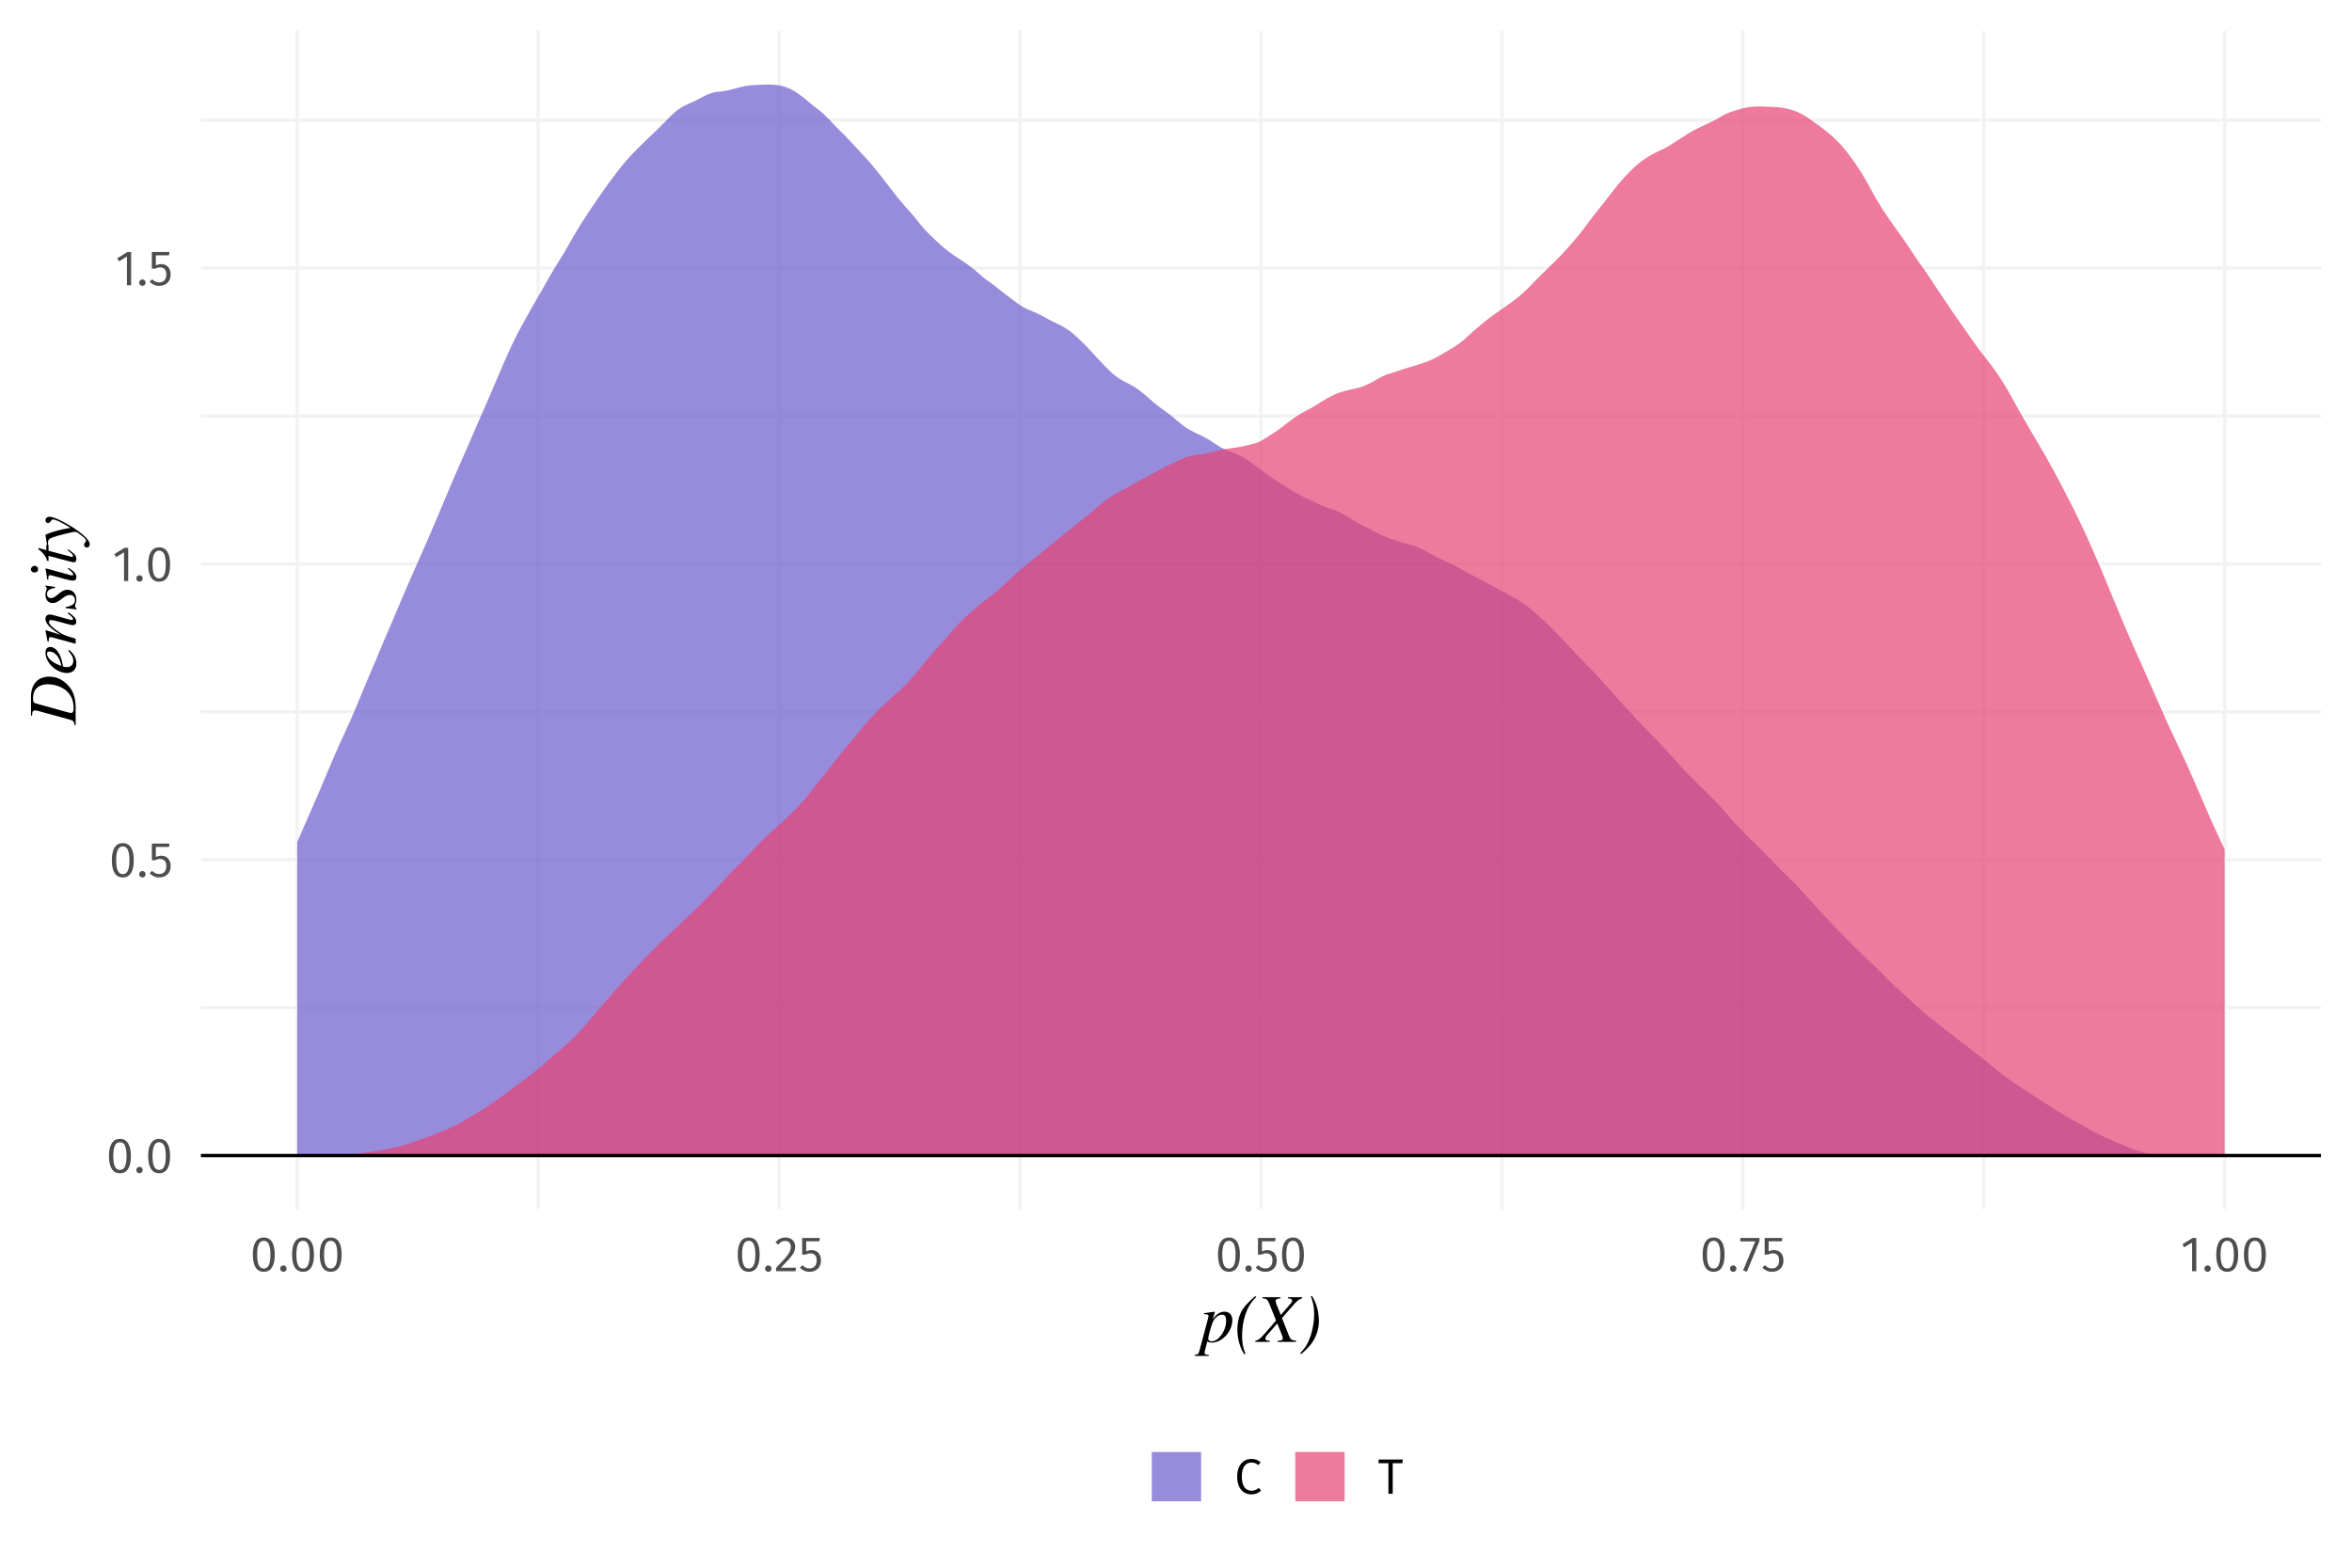 <?xml version="1.0" encoding="UTF-8"?>
<svg xmlns="http://www.w3.org/2000/svg" xmlns:xlink="http://www.w3.org/1999/xlink" width="756pt" height="504pt" viewBox="0 0 756 504" version="1.1">
<defs>
<g>
<symbol overflow="visible" id="glyph0-0">
<path style="stroke:none;" d="M 8.688 -16.797 L 1.969 -16.797 L 1.969 5.594 L 8.688 5.594 Z M 7.828 -15.969 L 7.828 4.766 L 2.844 4.766 L 2.844 -15.969 Z M 5.188 -7.219 C 4.562 -7.219 3.703 -7.031 3.703 -6.594 C 3.703 -6.391 3.844 -6.219 4.078 -6.219 C 4.141 -6.219 4.203 -6.234 4.281 -6.266 C 4.562 -6.406 4.781 -6.453 5.125 -6.453 C 5.922 -6.453 6.094 -5.969 6.094 -5.344 C 6.094 -4.5 5.797 -4.172 4.641 -4.109 L 4.641 -2.766 C 4.641 -2.531 4.828 -2.391 5.047 -2.391 C 5.234 -2.391 5.438 -2.531 5.438 -2.766 L 5.438 -3.484 C 6.516 -3.641 6.953 -4.25 6.953 -5.375 C 6.953 -6.344 6.562 -7.219 5.188 -7.219 Z M 5.047 -1.922 C 4.719 -1.922 4.484 -1.688 4.484 -1.359 C 4.484 -1.031 4.719 -0.766 5.047 -0.766 C 5.359 -0.766 5.594 -1.031 5.594 -1.359 C 5.594 -1.688 5.359 -1.922 5.047 -1.922 Z M 5.047 -1.922 "/>
</symbol>
<symbol overflow="visible" id="glyph0-1">
<path style="stroke:none;" d="M 4.453 -10.844 C 2.094 -10.844 0.922 -8.906 0.922 -5.344 C 0.922 -1.781 2.094 0.188 4.453 0.188 C 6.797 0.188 7.969 -1.781 7.969 -5.328 C 7.969 -8.891 6.797 -10.844 4.453 -10.844 Z M 4.453 -9.781 C 5.828 -9.781 6.578 -8.516 6.578 -5.328 C 6.578 -2.156 5.828 -0.875 4.453 -0.875 C 3.062 -0.875 2.312 -2.156 2.312 -5.344 C 2.312 -8.516 3.062 -9.781 4.453 -9.781 Z M 4.453 -9.781 "/>
</symbol>
<symbol overflow="visible" id="glyph0-2">
<path style="stroke:none;" d="M 1.844 -1.875 C 1.266 -1.875 0.812 -1.406 0.812 -0.844 C 0.812 -0.266 1.266 0.188 1.844 0.188 C 2.453 0.188 2.875 -0.266 2.875 -0.844 C 2.875 -1.406 2.453 -1.875 1.844 -1.875 Z M 1.844 -1.875 "/>
</symbol>
<symbol overflow="visible" id="glyph0-3">
<path style="stroke:none;" d="M 6.859 -10.688 L 1.172 -10.688 L 1.172 -5.344 L 2.219 -5.344 C 2.75 -5.609 3.188 -5.75 3.797 -5.75 C 4.938 -5.75 5.828 -5.141 5.828 -3.453 C 5.828 -1.844 4.938 -0.906 3.562 -0.906 C 2.609 -0.906 1.922 -1.25 1.25 -1.938 L 0.453 -1.156 C 1.266 -0.312 2.219 0.188 3.562 0.188 C 5.781 0.188 7.219 -1.297 7.219 -3.422 C 7.219 -5.531 6 -6.797 4.188 -6.797 C 3.578 -6.797 3.016 -6.656 2.453 -6.375 L 2.453 -9.625 L 6.672 -9.625 Z M 6.859 -10.688 "/>
</symbol>
<symbol overflow="visible" id="glyph0-4">
<path style="stroke:none;" d="M 5.062 -10.688 L 3.875 -10.688 L 0.594 -8.656 L 1.188 -7.703 L 3.719 -9.25 L 3.719 0 L 5.062 0 Z M 5.062 -10.688 "/>
</symbol>
<symbol overflow="visible" id="glyph0-5">
<path style="stroke:none;" d="M 3.625 -10.844 C 2.297 -10.844 1.297 -10.312 0.438 -9.266 L 1.312 -8.562 C 2.016 -9.359 2.641 -9.75 3.562 -9.75 C 4.641 -9.75 5.375 -9.062 5.375 -7.891 C 5.375 -6.109 4.453 -5.078 0.641 -1.078 L 0.641 0 L 6.875 0 L 7.047 -1.141 L 2.172 -1.141 C 5.516 -4.531 6.781 -5.922 6.781 -7.953 C 6.781 -9.594 5.562 -10.844 3.625 -10.844 Z M 3.625 -10.844 "/>
</symbol>
<symbol overflow="visible" id="glyph0-6">
<path style="stroke:none;" d="M 6.578 -10.688 L 0.422 -10.688 L 0.422 -9.578 L 5.219 -9.578 L 1.297 -0.25 L 2.531 0.141 L 6.578 -9.688 Z M 6.578 -10.688 "/>
</symbol>
<symbol overflow="visible" id="glyph0-7">
<path style="stroke:none;" d="M 5.469 -11.203 C 2.969 -11.203 0.922 -9.25 0.922 -5.5 C 0.922 -1.812 2.844 0.188 5.484 0.188 C 6.938 0.188 7.969 -0.406 8.594 -1.031 L 7.906 -1.906 C 7.266 -1.422 6.594 -0.984 5.531 -0.984 C 3.781 -0.984 2.406 -2.281 2.406 -5.5 C 2.406 -8.875 3.828 -10.047 5.547 -10.047 C 6.359 -10.047 7.016 -9.797 7.719 -9.234 L 8.469 -10.125 C 7.594 -10.812 6.828 -11.203 5.469 -11.203 Z M 5.469 -11.203 "/>
</symbol>
<symbol overflow="visible" id="glyph0-8">
<path style="stroke:none;" d="M 8.031 -11.016 L 0.234 -11.016 L 0.234 -9.828 L 3.406 -9.828 L 3.406 0 L 4.781 0 L 4.781 -9.828 L 7.875 -9.828 Z M 8.031 -11.016 "/>
</symbol>
<symbol overflow="visible" id="glyph1-0">
<path style="stroke:none;" d=""/>
</symbol>
<symbol overflow="visible" id="glyph1-1">
<path style="stroke:none;" d="M 4.734 -9.422 C 4.75 -9.5 4.781 -9.609 4.781 -9.609 C 4.781 -9.656 4.734 -9.703 4.656 -9.703 L 1.234 -9.219 L 1.281 -8.891 L 1.766 -8.891 C 2.109 -8.891 2.734 -8.828 2.734 -8.297 C 2.734 -8.188 2.625 -7.609 2.375 -6.734 L -0.156 2.766 C -0.422 3.812 -0.703 4.141 -1.656 4.156 L -1.656 4.516 L 2.812 4.516 L 2.812 4.156 C 1.781 4.156 1.453 4 1.453 3.516 C 1.453 3.219 1.953 1.406 2.328 -0.125 C 2.875 0.156 3.344 0.234 3.844 0.234 C 7.062 0.234 10.391 -3.328 10.391 -6.953 C 10.391 -8.672 9.484 -9.703 7.859 -9.703 C 6.531 -9.703 5.281 -9 4.094 -7.219 Z M 8.406 -6.891 C 8.406 -5.344 7.938 -3.734 6.891 -2.266 C 5.922 -0.906 4.859 -0.172 3.703 -0.172 C 3.078 -0.172 2.641 -0.531 2.641 -1.016 C 2.641 -1.766 3.438 -4.594 4.062 -6.25 C 4.578 -7.562 5.875 -8.75 7.047 -8.75 C 8.031 -8.75 8.406 -8.141 8.406 -6.891 Z M 8.406 -6.891 "/>
</symbol>
<symbol overflow="visible" id="glyph1-2">
<path style="stroke:none;" d="M 6.641 -14.719 C 4.625 -12.875 3.406 -11.719 2.547 -10.344 C 1.406 -8.469 0.922 -6.219 0.922 -3.953 C 0.922 -1.141 1.688 1.719 3.109 3.984 L 3.5 3.844 C 2.688 1.609 2.438 0.266 2.438 -1.875 C 2.438 -6.359 3.594 -11.219 6.938 -14.391 Z M 6.641 -14.719 "/>
</symbol>
<symbol overflow="visible" id="glyph1-3">
<path style="stroke:none;" d="M 14.406 -14.359 L 9.859 -14.359 L 9.859 -14.016 C 10.797 -13.969 11.203 -13.688 11.203 -13.266 C 11.203 -13 11.047 -12.672 10.734 -12.312 L 7.547 -8.641 L 6.25 -11.875 C 6 -12.469 5.891 -12.828 5.891 -13.109 C 5.891 -13.656 6.25 -13.859 7.453 -14.016 L 7.453 -14.359 L 1.672 -14.359 L 1.672 -14.016 C 2.953 -13.906 3.344 -13.547 3.766 -12.5 L 6.031 -6.891 L 4.203 -4.75 C 1.188 -1.234 0.594 -0.578 -0.641 -0.359 L -0.641 0 L 4.047 0 L 4.047 -0.359 C 2.984 -0.359 2.594 -0.594 2.594 -1.078 C 2.594 -1.391 2.797 -1.781 3.109 -2.141 L 6.422 -5.922 L 7.891 -2.281 C 8.078 -1.844 8.203 -1.453 8.203 -1.172 C 8.203 -0.641 7.828 -0.375 6.516 -0.359 L 6.516 0 L 12.469 0 L 12.469 -0.359 C 10.984 -0.531 10.688 -0.719 10.156 -2.047 L 7.938 -7.656 L 11.656 -11.922 C 12.766 -13.203 13.469 -13.703 14.406 -14.016 Z M 14.406 -14.359 "/>
</symbol>
<symbol overflow="visible" id="glyph1-4">
<path style="stroke:none;" d="M 3.766 -14.609 C 4.516 -12.828 4.844 -11.047 4.844 -8.844 C 4.844 -6.781 4.438 -4.25 3.766 -2.141 C 3.016 0.203 2.203 1.672 0.359 3.625 L 0.641 3.953 C 2.641 2.219 3.781 0.984 4.641 -0.484 C 5.734 -2.375 6.359 -4.469 6.359 -6.688 C 6.359 -7.875 6.203 -9.156 5.938 -10.391 C 5.562 -12.016 5.219 -12.875 4.188 -14.719 Z M 3.766 -14.609 "/>
</symbol>
<symbol overflow="visible" id="glyph2-0">
<path style="stroke:none;" d=""/>
</symbol>
<symbol overflow="visible" id="glyph2-1">
<path style="stroke:none;" d="M -14.359 -2.875 L -14.016 -2.875 C -13.969 -4.219 -13.703 -4.547 -13.109 -4.547 C -12.781 -4.547 -12.359 -4.469 -11.812 -4.312 L -2.031 -1.625 C -0.719 -1.281 -0.578 -1.062 -0.359 0.172 L 0 0.172 L 0 -5.484 C 0 -8.047 -0.578 -10.281 -1.828 -11.875 C -3.5 -14.031 -5.719 -15.406 -8.453 -15.406 C -12.297 -15.406 -14.359 -12.828 -14.359 -8.969 Z M -12.844 -6.812 C -13.625 -7.047 -13.703 -7.531 -13.703 -8.359 C -13.703 -9.641 -13.438 -10.562 -12.938 -11.234 C -12.125 -12.312 -10.734 -12.953 -8.969 -12.953 C -6.75 -12.953 -4.156 -12.094 -2.641 -10.531 C -1.312 -9.172 -0.656 -7.453 -0.656 -5.234 C -0.656 -4.219 -0.906 -3.734 -1.469 -3.734 C -1.766 -3.734 -2.203 -3.844 -3.562 -4.219 Z M -12.844 -6.812 "/>
</symbol>
<symbol overflow="visible" id="glyph2-2">
<path style="stroke:none;" d="M -2.391 -7.875 C -1.094 -6.297 -0.75 -5.609 -0.75 -4.641 C -0.75 -3.406 -1.547 -2.594 -2.75 -2.594 C -3.078 -2.594 -3.656 -2.594 -4.094 -2.812 C -4.594 -6.75 -6.312 -9.062 -8.203 -9.062 C -9.125 -9.062 -9.703 -8.422 -9.703 -7.266 C -9.703 -3.953 -6.188 -0.688 -2.766 -0.688 C -0.953 -0.688 0.234 -1.875 0.234 -3.656 C 0.234 -5.484 -0.594 -6.891 -2.141 -8.141 Z M -5.547 -3.344 C -7.5 -4.094 -9.203 -5.594 -9.203 -6.844 C -9.203 -7.453 -8.859 -7.609 -8.344 -7.609 C -7.656 -7.609 -6.859 -7.188 -6.203 -6.516 C -5.438 -5.703 -5.031 -4.859 -4.578 -2.969 Z M -5.547 -3.344 "/>
</symbol>
<symbol overflow="visible" id="glyph2-3">
<path style="stroke:none;" d="M -2.578 -10.125 C -2.375 -9.969 -2.172 -9.812 -2 -9.656 C -1.188 -9.016 -0.844 -8.625 -0.844 -8.312 C -0.844 -8.047 -1.031 -7.969 -1.234 -7.969 C -1.406 -7.969 -1.781 -8.047 -2.578 -8.266 L -7.047 -9.5 C -7.5 -9.641 -7.969 -9.719 -8.359 -9.719 C -9.156 -9.719 -9.703 -9.234 -9.703 -8.297 C -9.703 -6.891 -8.375 -5.406 -4.859 -3.219 L -9.656 -4.688 L -9.703 -4.594 C -9.453 -3.438 -9.375 -2.812 -9.016 -1.031 L -8.672 -1.031 C -8.641 -2.156 -8.516 -2.469 -8.078 -2.469 C -7.938 -2.469 -7.812 -2.438 -7.703 -2.422 L 0 -0.312 L 0 -1.953 C -3.469 -2.984 -3.984 -3.172 -5.453 -4.156 C -7.5 -5.547 -8.578 -6.531 -8.578 -7.406 C -8.578 -7.75 -8.344 -7.938 -7.938 -7.938 C -7.672 -7.938 -6.891 -7.812 -6.203 -7.641 L -2.641 -6.672 C -1.5 -6.359 -1.203 -6.312 -0.984 -6.312 C -0.156 -6.312 0.203 -6.797 0.203 -7.344 C 0.203 -8.375 -0.234 -8.938 -2.281 -10.422 Z M -2.578 -10.125 "/>
</symbol>
<symbol overflow="visible" id="glyph2-4">
<path style="stroke:none;" d="M -9.719 -8.047 L -9.719 -7.75 C -9.422 -7.562 -9.328 -7.406 -9.328 -7.078 C -9.328 -6.906 -9.344 -6.703 -9.484 -6.297 C -9.641 -5.734 -9.703 -5.438 -9.703 -5.062 C -9.703 -3.438 -8.781 -2.391 -7.328 -2.391 C -6.625 -2.391 -5.625 -2.844 -4.438 -3.781 C -3.359 -4.641 -2.625 -5.016 -1.906 -5.016 C -0.844 -5.016 -0.219 -4.375 -0.219 -3.344 C -0.219 -2.203 -1.125 -1.453 -3.219 -1.141 L -3.219 -0.797 L 0.281 -0.359 L 0.281 -0.703 C -0.062 -0.859 -0.172 -1.094 -0.172 -1.344 C -0.172 -1.578 -0.156 -1.891 0.016 -2.312 C 0.219 -2.812 0.234 -3.141 0.234 -3.516 C 0.234 -5.344 -0.875 -6.688 -2.703 -6.688 C -3.562 -6.688 -4.422 -6.297 -5.703 -5.188 C -6.703 -4.328 -7.344 -4 -7.938 -4 C -8.75 -4 -9.203 -4.531 -9.203 -5.297 C -9.203 -6.375 -8.469 -7.047 -6.641 -7.266 L -6.641 -7.609 Z M -9.719 -8.047 "/>
</symbol>
<symbol overflow="visible" id="glyph2-5">
<path style="stroke:none;" d="M -13.172 -5.812 C -13.812 -5.812 -14.391 -5.297 -14.391 -4.703 C -14.391 -4.109 -13.906 -3.672 -13.219 -3.672 C -12.516 -3.672 -12.062 -4.094 -12.062 -4.734 C -12.062 -5.297 -12.562 -5.812 -13.172 -5.812 Z M -2.516 -4.891 C -1.25 -3.938 -0.797 -3.406 -0.797 -3.031 C -0.797 -2.859 -0.906 -2.734 -1.125 -2.734 C -1.438 -2.734 -1.719 -2.844 -2.094 -2.953 L -9.641 -5.016 L -9.703 -4.922 C -9.281 -2.703 -9.219 -2.266 -9.156 -1.406 L -8.797 -1.406 C -8.781 -2.594 -8.719 -2.812 -8.266 -2.812 C -8.094 -2.812 -7.703 -2.734 -7.297 -2.625 L -3.406 -1.562 C -2.172 -1.234 -1.406 -1.078 -0.969 -1.078 C -0.156 -1.078 0.234 -1.438 0.234 -2.156 C 0.234 -3.25 -0.422 -3.953 -2.266 -5.172 Z M -2.516 -4.891 "/>
</symbol>
<symbol overflow="visible" id="glyph2-6">
<path style="stroke:none;" d="M -9.422 -6.516 L -9.422 -4.75 L -11.688 -5.375 C -11.719 -5.391 -11.844 -5.391 -11.844 -5.391 C -11.953 -5.391 -12.016 -5.328 -12.016 -5.188 C -12.016 -5.109 -11.953 -4.969 -11.812 -4.891 C -10.625 -4.094 -9.547 -2.656 -9.391 -1.953 C -9.281 -1.438 -9.094 -1.234 -8.844 -1.234 C -8.844 -1.234 -8.781 -1.234 -8.719 -1.25 L -8.719 -2.906 L -2.203 -1.188 C -1.5 -1.016 -0.812 -0.844 -0.578 -0.844 C -0.016 -0.844 0.234 -1.25 0.234 -1.844 C 0.234 -2.984 -0.391 -3.672 -2.422 -5 L -2.578 -4.703 C -1.188 -3.625 -0.844 -3.281 -0.844 -2.922 C -0.844 -2.734 -0.906 -2.594 -1.188 -2.594 C -1.25 -2.594 -1.406 -2.625 -1.5 -2.641 L -8.719 -4.547 L -8.719 -6.406 Z M -9.422 -6.516 "/>
</symbol>
<symbol overflow="visible" id="glyph2-7">
<path style="stroke:none;" d="M -4.094 -5.344 C -6.047 -4.969 -9.703 -3.812 -9.703 -3.469 L -9.703 -3.391 C -9.531 -2.203 -9.391 -1.469 -9.312 -1.031 C -9.266 -0.812 -9.219 -0.578 -9.172 -0.328 L -8.797 -0.328 C -8.859 -0.578 -8.891 -0.766 -8.891 -1.016 C -8.891 -1.891 -8.562 -2.281 -7.484 -2.703 C -5.984 -3.297 -1.062 -4.516 -0.172 -4.516 C 0.062 -4.516 0.328 -4.422 0.594 -4.297 C 0.875 -4.109 2.172 -3.125 2.594 -2.734 C 3.141 -2.219 3.328 -1.953 3.328 -1.672 C 3.328 -1.094 2.703 -1.094 2.703 -0.328 C 2.703 0.156 3.109 0.531 3.594 0.531 C 4.156 0.531 4.531 0.062 4.531 -0.594 C 4.531 -1.844 2 -4.203 -1.781 -6.484 C -4.812 -8.312 -7.234 -9.375 -8.484 -9.375 C -9.156 -9.375 -9.703 -8.891 -9.703 -8.234 C -9.703 -7.719 -9.375 -7.344 -8.891 -7.344 C -8.531 -7.344 -8.312 -7.484 -8.031 -7.922 C -7.766 -8.344 -7.641 -8.484 -7.328 -8.484 C -6.359 -8.484 -4.781 -7.672 -1.672 -5.812 Z M -4.094 -5.344 "/>
</symbol>
</g>
<clipPath id="clip1">
  <path d="M 64.57 323 L 746.035 323 L 746.035 325 L 64.57 325 Z M 64.57 323 "/>
</clipPath>
<clipPath id="clip2">
  <path d="M 64.57 228 L 746.035 228 L 746.035 230 L 64.57 230 Z M 64.57 228 "/>
</clipPath>
<clipPath id="clip3">
  <path d="M 64.57 133 L 746.035 133 L 746.035 135 L 64.57 135 Z M 64.57 133 "/>
</clipPath>
<clipPath id="clip4">
  <path d="M 64.57 38 L 746.035 38 L 746.035 40 L 64.57 40 Z M 64.57 38 "/>
</clipPath>
<clipPath id="clip5">
  <path d="M 172 9.961 L 174 9.961 L 174 388.707 L 172 388.707 Z M 172 9.961 "/>
</clipPath>
<clipPath id="clip6">
  <path d="M 327 9.961 L 329 9.961 L 329 388.707 L 327 388.707 Z M 327 9.961 "/>
</clipPath>
<clipPath id="clip7">
  <path d="M 482 9.961 L 484 9.961 L 484 388.707 L 482 388.707 Z M 482 9.961 "/>
</clipPath>
<clipPath id="clip8">
  <path d="M 637 9.961 L 639 9.961 L 639 388.707 L 637 388.707 Z M 637 9.961 "/>
</clipPath>
<clipPath id="clip9">
  <path d="M 64.57 370 L 746.035 370 L 746.035 373 L 64.57 373 Z M 64.57 370 "/>
</clipPath>
<clipPath id="clip10">
  <path d="M 64.57 275 L 746.035 275 L 746.035 277 L 64.57 277 Z M 64.57 275 "/>
</clipPath>
<clipPath id="clip11">
  <path d="M 64.57 180 L 746.035 180 L 746.035 182 L 64.57 182 Z M 64.57 180 "/>
</clipPath>
<clipPath id="clip12">
  <path d="M 64.57 85 L 746.035 85 L 746.035 87 L 64.57 87 Z M 64.57 85 "/>
</clipPath>
<clipPath id="clip13">
  <path d="M 95 9.961 L 97 9.961 L 97 388.707 L 95 388.707 Z M 95 9.961 "/>
</clipPath>
<clipPath id="clip14">
  <path d="M 249 9.961 L 251 9.961 L 251 388.707 L 249 388.707 Z M 249 9.961 "/>
</clipPath>
<clipPath id="clip15">
  <path d="M 404 9.961 L 406 9.961 L 406 388.707 L 404 388.707 Z M 404 9.961 "/>
</clipPath>
<clipPath id="clip16">
  <path d="M 559 9.961 L 561 9.961 L 561 388.707 L 559 388.707 Z M 559 9.961 "/>
</clipPath>
<clipPath id="clip17">
  <path d="M 714 9.961 L 716 9.961 L 716 388.707 L 714 388.707 Z M 714 9.961 "/>
</clipPath>
<clipPath id="clip18">
  <path d="M 64.57 370 L 746.035 370 L 746.035 373 L 64.57 373 Z M 64.57 370 "/>
</clipPath>
</defs>
<g id="surface459">
<rect x="0" y="0" width="756" height="504" style="fill:rgb(100%,100%,100%);fill-opacity:1;stroke:none;"/>
<g clip-path="url(#clip1)" clip-rule="nonzero">
<path style="fill:none;stroke-width:1.067;stroke-linecap:butt;stroke-linejoin:round;stroke:rgb(94.902%,94.902%,94.902%);stroke-opacity:1;stroke-miterlimit:10;" d="M 64.57 323.945 L 746.039 323.945 "/>
</g>
<g clip-path="url(#clip2)" clip-rule="nonzero">
<path style="fill:none;stroke-width:1.067;stroke-linecap:butt;stroke-linejoin:round;stroke:rgb(94.902%,94.902%,94.902%);stroke-opacity:1;stroke-miterlimit:10;" d="M 64.57 228.848 L 746.039 228.848 "/>
</g>
<g clip-path="url(#clip3)" clip-rule="nonzero">
<path style="fill:none;stroke-width:1.067;stroke-linecap:butt;stroke-linejoin:round;stroke:rgb(94.902%,94.902%,94.902%);stroke-opacity:1;stroke-miterlimit:10;" d="M 64.57 133.75 L 746.039 133.75 "/>
</g>
<g clip-path="url(#clip4)" clip-rule="nonzero">
<path style="fill:none;stroke-width:1.067;stroke-linecap:butt;stroke-linejoin:round;stroke:rgb(94.902%,94.902%,94.902%);stroke-opacity:1;stroke-miterlimit:10;" d="M 64.57 38.656 L 746.039 38.656 "/>
</g>
<g clip-path="url(#clip5)" clip-rule="nonzero">
<path style="fill:none;stroke-width:1.067;stroke-linecap:butt;stroke-linejoin:round;stroke:rgb(94.902%,94.902%,94.902%);stroke-opacity:1;stroke-miterlimit:10;" d="M 172.984 388.707 L 172.984 9.961 "/>
</g>
<g clip-path="url(#clip6)" clip-rule="nonzero">
<path style="fill:none;stroke-width:1.067;stroke-linecap:butt;stroke-linejoin:round;stroke:rgb(94.902%,94.902%,94.902%);stroke-opacity:1;stroke-miterlimit:10;" d="M 327.863 388.707 L 327.863 9.961 "/>
</g>
<g clip-path="url(#clip7)" clip-rule="nonzero">
<path style="fill:none;stroke-width:1.067;stroke-linecap:butt;stroke-linejoin:round;stroke:rgb(94.902%,94.902%,94.902%);stroke-opacity:1;stroke-miterlimit:10;" d="M 482.742 388.707 L 482.742 9.961 "/>
</g>
<g clip-path="url(#clip8)" clip-rule="nonzero">
<path style="fill:none;stroke-width:1.067;stroke-linecap:butt;stroke-linejoin:round;stroke:rgb(94.902%,94.902%,94.902%);stroke-opacity:1;stroke-miterlimit:10;" d="M 637.621 388.707 L 637.621 9.961 "/>
</g>
<g clip-path="url(#clip9)" clip-rule="nonzero">
<path style="fill:none;stroke-width:1.067;stroke-linecap:butt;stroke-linejoin:round;stroke:rgb(94.902%,94.902%,94.902%);stroke-opacity:1;stroke-miterlimit:10;" d="M 64.57 371.492 L 746.039 371.492 "/>
</g>
<g clip-path="url(#clip10)" clip-rule="nonzero">
<path style="fill:none;stroke-width:1.067;stroke-linecap:butt;stroke-linejoin:round;stroke:rgb(94.902%,94.902%,94.902%);stroke-opacity:1;stroke-miterlimit:10;" d="M 64.57 276.395 L 746.039 276.395 "/>
</g>
<g clip-path="url(#clip11)" clip-rule="nonzero">
<path style="fill:none;stroke-width:1.067;stroke-linecap:butt;stroke-linejoin:round;stroke:rgb(94.902%,94.902%,94.902%);stroke-opacity:1;stroke-miterlimit:10;" d="M 64.57 181.301 L 746.039 181.301 "/>
</g>
<g clip-path="url(#clip12)" clip-rule="nonzero">
<path style="fill:none;stroke-width:1.067;stroke-linecap:butt;stroke-linejoin:round;stroke:rgb(94.902%,94.902%,94.902%);stroke-opacity:1;stroke-miterlimit:10;" d="M 64.57 86.203 L 746.039 86.203 "/>
</g>
<g clip-path="url(#clip13)" clip-rule="nonzero">
<path style="fill:none;stroke-width:1.067;stroke-linecap:butt;stroke-linejoin:round;stroke:rgb(94.902%,94.902%,94.902%);stroke-opacity:1;stroke-miterlimit:10;" d="M 95.547 388.707 L 95.547 9.961 "/>
</g>
<g clip-path="url(#clip14)" clip-rule="nonzero">
<path style="fill:none;stroke-width:1.067;stroke-linecap:butt;stroke-linejoin:round;stroke:rgb(94.902%,94.902%,94.902%);stroke-opacity:1;stroke-miterlimit:10;" d="M 250.426 388.707 L 250.426 9.961 "/>
</g>
<g clip-path="url(#clip15)" clip-rule="nonzero">
<path style="fill:none;stroke-width:1.067;stroke-linecap:butt;stroke-linejoin:round;stroke:rgb(94.902%,94.902%,94.902%);stroke-opacity:1;stroke-miterlimit:10;" d="M 405.305 388.707 L 405.305 9.961 "/>
</g>
<g clip-path="url(#clip16)" clip-rule="nonzero">
<path style="fill:none;stroke-width:1.067;stroke-linecap:butt;stroke-linejoin:round;stroke:rgb(94.902%,94.902%,94.902%);stroke-opacity:1;stroke-miterlimit:10;" d="M 560.184 388.707 L 560.184 9.961 "/>
</g>
<g clip-path="url(#clip17)" clip-rule="nonzero">
<path style="fill:none;stroke-width:1.067;stroke-linecap:butt;stroke-linejoin:round;stroke:rgb(94.902%,94.902%,94.902%);stroke-opacity:1;stroke-miterlimit:10;" d="M 715.062 388.707 L 715.062 9.961 "/>
</g>
<path style=" stroke:none;fill-rule:nonzero;fill:rgb(41.569%,35.294%,80.392%);fill-opacity:0.698;" d="M 95.547 270.754 L 96.758 267.91 L 97.973 265.125 L 99.184 262.359 L 100.395 259.598 L 101.609 256.82 L 102.82 254 L 104.031 251.141 L 105.246 248.23 L 106.457 245.379 L 107.672 242.574 L 108.883 239.82 L 110.094 237.148 L 111.309 234.504 L 112.52 231.824 L 113.73 229.043 L 114.945 226.16 L 116.156 223.254 L 117.367 220.328 L 118.582 217.457 L 119.793 214.605 L 121.008 211.762 L 122.219 208.82 L 123.43 205.938 L 124.645 203.102 L 125.855 200.316 L 127.066 197.461 L 128.281 194.602 L 130.703 188.906 L 131.918 186.113 L 133.129 183.363 L 134.344 180.621 L 135.555 177.879 L 136.766 175.125 L 137.98 172.332 L 139.191 169.5 L 140.402 166.656 L 141.617 163.809 L 142.828 160.926 L 144.039 158.023 L 145.254 155.129 L 146.465 152.32 L 147.68 149.574 L 148.891 146.828 L 150.102 144.059 L 151.316 141.258 L 153.738 135.648 L 154.953 132.898 L 156.164 130.125 L 157.375 127.336 L 158.59 124.508 L 159.801 121.656 L 161.016 118.82 L 162.227 116.023 L 163.438 113.309 L 164.652 110.691 L 165.863 108.188 L 167.074 105.887 L 168.289 103.652 L 169.5 101.457 L 170.711 99.273 L 171.926 97.184 L 173.137 95.105 L 174.352 92.988 L 175.562 90.82 L 176.773 88.699 L 177.988 86.637 L 179.199 84.676 L 180.41 82.711 L 181.625 80.715 L 182.836 78.598 L 184.047 76.473 L 185.262 74.398 L 186.473 72.418 L 187.688 70.531 L 188.898 68.672 L 190.109 66.832 L 191.324 65.039 L 192.535 63.281 L 193.746 61.543 L 194.961 59.828 L 196.172 58.18 L 197.383 56.57 L 198.598 54.996 L 199.809 53.434 L 201.023 51.957 L 202.234 50.566 L 203.445 49.301 L 204.66 48.07 L 205.871 46.859 L 207.082 45.656 L 208.297 44.488 L 210.719 42.168 L 211.934 40.98 L 213.145 39.762 L 214.359 38.52 L 215.57 37.312 L 216.781 36.199 L 217.996 35.211 L 219.207 34.426 L 220.418 33.801 L 221.633 33.23 L 222.844 32.695 L 224.055 32.09 L 225.27 31.461 L 226.48 30.828 L 227.695 30.27 L 228.906 29.855 L 230.117 29.566 L 231.332 29.465 L 232.543 29.312 L 233.754 29.09 L 234.969 28.785 L 237.391 28.168 L 238.605 27.867 L 239.816 27.609 L 241.031 27.457 L 242.242 27.359 L 243.453 27.305 L 244.668 27.25 L 245.879 27.207 L 247.09 27.18 L 248.305 27.223 L 249.516 27.328 L 250.727 27.5 L 251.941 27.789 L 253.152 28.215 L 254.367 28.758 L 255.578 29.453 L 256.789 30.27 L 258.004 31.168 L 259.215 32.152 L 260.426 33.184 L 261.641 34.152 L 262.852 35.09 L 264.062 36.059 L 265.277 37.164 L 266.488 38.367 L 267.703 39.684 L 268.914 40.949 L 270.125 42.164 L 271.34 43.336 L 272.551 44.617 L 273.762 45.91 L 274.977 47.211 L 276.188 48.504 L 277.398 49.824 L 278.613 51.152 L 279.824 52.488 L 281.039 53.953 L 282.25 55.445 L 283.461 56.957 L 284.676 58.547 L 285.887 60.125 L 287.098 61.691 L 288.312 63.227 L 289.523 64.703 L 290.734 66.129 L 291.949 67.488 L 293.16 68.871 L 294.375 70.32 L 295.586 71.84 L 296.797 73.297 L 298.012 74.605 L 299.223 75.82 L 300.434 76.973 L 301.648 78.094 L 302.859 79.18 L 304.07 80.223 L 305.285 81.145 L 306.496 82.008 L 307.711 82.816 L 308.922 83.598 L 310.133 84.426 L 311.348 85.293 L 312.559 86.207 L 313.77 87.207 L 314.984 88.246 L 316.195 89.316 L 317.406 90.199 L 318.621 91.066 L 319.832 91.941 L 321.047 92.945 L 322.258 93.898 L 323.469 94.828 L 324.684 95.758 L 325.895 96.66 L 327.105 97.543 L 328.32 98.402 L 329.531 99.066 L 330.742 99.629 L 331.957 100.125 L 333.168 100.645 L 334.383 101.242 L 335.594 101.887 L 336.805 102.555 L 338.02 103.191 L 339.23 103.793 L 340.441 104.348 L 341.656 105.004 L 342.867 105.746 L 344.078 106.582 L 345.293 107.59 L 346.504 108.688 L 347.719 109.836 L 348.93 111.023 L 350.141 112.32 L 351.355 113.641 L 352.566 114.969 L 353.777 116.258 L 354.992 117.523 L 356.203 118.758 L 357.414 119.922 L 358.629 120.902 L 359.84 121.766 L 361.055 122.5 L 362.266 123.109 L 363.477 123.742 L 364.691 124.43 L 365.902 125.246 L 367.113 126.176 L 368.328 127.191 L 369.539 128.254 L 370.75 129.301 L 371.965 130.301 L 373.176 131.211 L 374.391 132.098 L 375.602 133 L 376.812 133.926 L 378.027 134.953 L 379.238 135.973 L 380.449 136.949 L 381.664 137.766 L 382.875 138.461 L 384.086 139.086 L 385.301 139.637 L 386.512 140.223 L 387.727 140.871 L 388.938 141.586 L 390.148 142.395 L 391.363 143.18 L 392.574 143.914 L 393.785 144.504 L 395 145 L 396.211 145.477 L 397.422 145.969 L 398.637 146.539 L 399.848 147.199 L 401.062 147.953 L 402.273 148.82 L 403.484 149.703 L 404.699 150.594 L 405.91 151.488 L 407.121 152.375 L 408.336 153.25 L 409.547 154.113 L 410.758 154.879 L 411.973 155.645 L 413.184 156.422 L 414.398 157.203 L 415.609 157.941 L 416.82 158.637 L 418.035 159.273 L 419.246 159.898 L 420.457 160.496 L 421.672 161.059 L 422.883 161.633 L 424.094 162.191 L 425.309 162.727 L 426.52 163.133 L 427.734 163.535 L 428.945 163.965 L 430.156 164.484 L 431.371 165.102 L 432.582 165.785 L 433.793 166.539 L 435.008 167.266 L 436.219 167.973 L 437.43 168.656 L 438.645 169.285 L 439.855 169.891 L 441.07 170.496 L 442.281 171.125 L 443.492 171.758 L 444.707 172.344 L 445.918 172.863 L 447.129 173.27 L 448.344 173.672 L 449.555 174.074 L 450.766 174.449 L 451.98 174.789 L 453.191 175.125 L 454.406 175.48 L 455.617 175.914 L 456.828 176.43 L 458.043 177.035 L 459.254 177.738 L 460.465 178.422 L 461.68 179.078 L 462.891 179.668 L 464.102 180.246 L 465.316 180.801 L 466.527 181.305 L 467.742 181.918 L 468.953 182.59 L 470.164 183.309 L 471.379 183.949 L 472.59 184.582 L 473.801 185.219 L 475.016 185.879 L 476.227 186.555 L 477.438 187.215 L 478.652 187.824 L 479.863 188.457 L 481.078 189.109 L 482.289 189.773 L 483.5 190.426 L 484.715 191.086 L 485.926 191.75 L 487.137 192.426 L 488.352 193.148 L 489.562 193.926 L 490.773 194.793 L 491.988 195.781 L 493.199 196.812 L 494.414 197.883 L 495.625 198.98 L 496.836 200.117 L 498.051 201.289 L 499.262 202.531 L 500.473 203.758 L 501.688 205 L 502.898 206.266 L 504.109 207.551 L 505.324 208.848 L 506.535 210.152 L 507.75 211.398 L 508.961 212.66 L 510.172 213.926 L 511.387 215.164 L 512.598 216.414 L 513.809 217.695 L 515.023 219.02 L 516.234 220.406 L 517.445 221.781 L 518.66 223.137 L 519.871 224.484 L 521.086 225.828 L 522.297 227.16 L 523.508 228.488 L 524.723 229.801 L 525.934 231.105 L 527.145 232.402 L 528.359 233.664 L 529.57 234.906 L 530.781 236.137 L 531.996 237.363 L 533.207 238.613 L 534.422 239.898 L 535.633 241.254 L 536.844 242.605 L 538.059 243.953 L 540.48 246.633 L 541.695 247.934 L 542.906 249.199 L 544.117 250.43 L 545.332 251.637 L 546.543 252.816 L 547.758 253.969 L 548.969 255.156 L 550.18 256.371 L 551.395 257.609 L 552.605 258.926 L 553.816 260.273 L 555.031 261.652 L 556.242 263.035 L 557.453 264.402 L 558.668 265.742 L 559.879 267.016 L 561.094 268.27 L 562.305 269.484 L 563.516 270.648 L 564.73 271.812 L 565.941 273.008 L 567.152 274.234 L 568.367 275.484 L 570.789 277.992 L 572.004 279.25 L 573.215 280.461 L 574.43 281.637 L 575.641 282.785 L 576.852 283.988 L 578.066 285.242 L 579.277 286.551 L 580.488 287.91 L 581.703 289.273 L 582.914 290.621 L 584.125 291.941 L 585.34 293.266 L 586.551 294.582 L 587.766 295.883 L 588.977 297.172 L 590.188 298.445 L 591.402 299.711 L 592.613 300.957 L 593.824 302.184 L 595.039 303.395 L 596.25 304.59 L 597.461 305.766 L 598.676 306.93 L 599.887 308.078 L 601.102 309.207 L 602.312 310.344 L 603.523 311.504 L 604.738 312.711 L 607.16 315.195 L 608.375 316.418 L 609.586 317.551 L 610.797 318.652 L 612.012 319.73 L 613.223 320.836 L 614.438 321.945 L 615.648 323.062 L 616.859 324.184 L 618.074 325.258 L 619.285 326.281 L 620.496 327.234 L 621.711 328.191 L 622.922 329.148 L 624.133 330.113 L 625.348 331.055 L 626.559 332 L 627.773 332.953 L 628.984 333.93 L 630.195 334.887 L 631.41 335.816 L 632.621 336.707 L 633.832 337.625 L 635.047 338.559 L 636.258 339.508 L 637.469 340.465 L 638.684 341.434 L 639.895 342.41 L 641.109 343.41 L 642.32 344.395 L 643.531 345.352 L 644.746 346.266 L 645.957 347.145 L 647.168 348 L 648.383 348.828 L 649.594 349.621 L 650.805 350.418 L 652.02 351.215 L 653.23 352.004 L 654.445 352.793 L 655.656 353.574 L 656.867 354.34 L 658.082 355.121 L 660.504 356.684 L 661.719 357.449 L 662.93 358.203 L 664.141 358.934 L 665.355 359.625 L 666.566 360.277 L 667.781 360.926 L 668.992 361.59 L 670.203 362.273 L 671.418 362.957 L 672.629 363.637 L 673.84 364.281 L 675.055 364.898 L 676.266 365.488 L 677.477 366.035 L 678.691 366.551 L 679.902 367.062 L 681.117 367.582 L 682.328 368.109 L 683.539 368.629 L 684.754 369.133 L 685.965 369.59 L 687.176 369.988 L 688.391 370.352 L 689.602 370.668 L 690.812 370.938 L 692.027 371.164 L 693.238 371.352 L 694.453 371.434 L 695.664 371.48 L 696.875 371.492 L 715.062 371.492 L 95.547 371.492 Z M 95.547 270.754 "/>
<path style=" stroke:none;fill-rule:nonzero;fill:rgb(90.196%,25.49%,45.098%);fill-opacity:0.698;" d="M 95.547 371.492 L 105.246 371.492 L 106.457 371.48 L 107.672 371.461 L 108.883 371.41 L 110.094 371.348 L 111.309 371.281 L 112.52 371.191 L 113.73 371.066 L 114.945 370.922 L 116.156 370.75 L 117.367 370.57 L 118.582 370.391 L 119.793 370.215 L 121.008 370.023 L 122.219 369.816 L 123.43 369.594 L 124.645 369.371 L 125.855 369.137 L 127.066 368.871 L 128.281 368.57 L 129.492 368.227 L 130.703 367.863 L 131.918 367.477 L 133.129 367.055 L 134.344 366.625 L 135.555 366.195 L 136.766 365.777 L 137.98 365.344 L 139.191 364.895 L 140.402 364.422 L 141.617 363.926 L 142.828 363.434 L 144.039 362.93 L 145.254 362.391 L 146.465 361.793 L 147.68 361.148 L 148.891 360.465 L 150.102 359.742 L 151.316 359.016 L 152.527 358.289 L 153.738 357.555 L 154.953 356.789 L 156.164 356.008 L 157.375 355.215 L 158.59 354.387 L 159.801 353.535 L 161.016 352.656 L 162.227 351.773 L 163.438 350.895 L 164.652 350.012 L 165.863 349.105 L 167.074 348.191 L 168.289 347.273 L 169.5 346.363 L 170.711 345.422 L 171.926 344.453 L 173.137 343.457 L 174.352 342.43 L 175.562 341.395 L 176.773 340.348 L 177.988 339.293 L 179.199 338.242 L 180.41 337.195 L 181.625 336.145 L 182.836 335.062 L 184.047 333.938 L 185.262 332.758 L 186.473 331.465 L 187.688 330.102 L 188.898 328.684 L 190.109 327.238 L 191.324 325.816 L 192.535 324.402 L 193.746 322.996 L 194.961 321.578 L 196.172 320.168 L 197.383 318.766 L 198.598 317.406 L 199.809 316.066 L 201.023 314.746 L 202.234 313.457 L 203.445 312.176 L 204.66 310.887 L 205.871 309.582 L 207.082 308.297 L 208.297 307.035 L 209.508 305.793 L 210.719 304.582 L 211.934 303.398 L 213.145 302.23 L 214.359 301.07 L 215.57 299.922 L 216.781 298.777 L 217.996 297.641 L 219.207 296.488 L 220.418 295.332 L 221.633 294.172 L 222.844 293.027 L 224.055 291.859 L 225.27 290.668 L 226.48 289.434 L 227.695 288.18 L 228.906 286.941 L 230.117 285.73 L 231.332 284.477 L 232.543 283.172 L 233.754 281.84 L 234.969 280.531 L 236.18 279.293 L 237.391 278.09 L 238.605 276.898 L 239.816 275.633 L 241.031 274.352 L 242.242 273.062 L 243.453 271.812 L 244.668 270.582 L 245.879 269.371 L 247.09 268.199 L 248.305 267.102 L 249.516 266.027 L 250.727 264.965 L 251.941 263.828 L 253.152 262.664 L 254.367 261.477 L 255.578 260.277 L 256.789 259.027 L 258.004 257.711 L 259.215 256.289 L 260.426 254.77 L 261.641 253.23 L 262.852 251.688 L 264.062 250.141 L 265.277 248.594 L 266.488 247.055 L 267.703 245.539 L 268.914 244.016 L 270.125 242.504 L 271.34 241.016 L 272.551 239.582 L 273.762 238.145 L 274.977 236.691 L 276.188 235.195 L 277.398 233.727 L 278.613 232.289 L 279.824 230.906 L 281.039 229.598 L 282.25 228.348 L 283.461 227.172 L 284.676 226.043 L 285.887 224.938 L 287.098 223.852 L 288.312 222.77 L 289.523 221.656 L 290.734 220.508 L 291.949 219.25 L 293.16 217.898 L 294.375 216.488 L 295.586 215.031 L 296.797 213.535 L 298.012 212.07 L 299.223 210.645 L 300.434 209.27 L 301.648 207.887 L 302.859 206.5 L 304.07 205.098 L 305.285 203.719 L 306.496 202.352 L 307.711 201 L 308.922 199.742 L 310.133 198.559 L 311.348 197.441 L 312.559 196.395 L 313.77 195.355 L 314.984 194.328 L 316.195 193.344 L 317.406 192.414 L 318.621 191.484 L 319.832 190.535 L 321.047 189.508 L 322.258 188.426 L 323.469 187.301 L 324.684 186.148 L 325.895 185.012 L 327.105 183.902 L 328.32 182.848 L 329.531 181.867 L 330.742 180.902 L 331.957 179.941 L 333.168 178.953 L 334.383 177.957 L 335.594 176.957 L 336.805 175.961 L 338.02 174.969 L 339.23 173.988 L 340.441 173.02 L 341.656 172.027 L 342.867 171.035 L 344.078 170.055 L 345.293 169.078 L 346.504 168.109 L 347.719 167.145 L 348.93 166.195 L 350.141 165.219 L 351.355 164.203 L 352.566 163.137 L 353.777 162.098 L 354.992 161.129 L 356.203 160.238 L 357.414 159.441 L 358.629 158.73 L 359.84 158.074 L 361.055 157.438 L 362.266 156.754 L 363.477 156.066 L 364.691 155.387 L 365.902 154.707 L 367.113 154.062 L 368.328 153.445 L 369.539 152.84 L 370.75 152.172 L 371.965 151.477 L 373.176 150.793 L 374.391 150.164 L 375.602 149.562 L 376.812 148.98 L 378.027 148.426 L 379.238 147.863 L 380.449 147.32 L 381.664 146.867 L 382.875 146.543 L 384.086 146.305 L 385.301 146.137 L 386.512 145.969 L 387.727 145.77 L 388.938 145.539 L 390.148 145.223 L 391.363 144.914 L 392.574 144.621 L 393.785 144.402 L 395 144.199 L 396.211 144.016 L 397.422 143.855 L 398.637 143.656 L 399.848 143.41 L 401.062 143.121 L 402.273 142.84 L 403.484 142.492 L 404.699 142.051 L 405.91 141.398 L 407.121 140.645 L 408.336 139.871 L 409.547 139.113 L 410.758 138.285 L 411.973 137.395 L 413.184 136.438 L 414.398 135.492 L 415.609 134.617 L 416.82 133.793 L 418.035 133.031 L 419.246 132.348 L 420.457 131.691 L 421.672 131.051 L 422.883 130.324 L 424.094 129.574 L 425.309 128.812 L 426.52 128.094 L 427.734 127.441 L 428.945 126.852 L 430.156 126.348 L 431.371 125.949 L 432.582 125.602 L 433.793 125.309 L 435.008 125.062 L 436.219 124.785 L 437.43 124.461 L 438.645 124 L 439.855 123.434 L 441.07 122.809 L 442.281 122.133 L 443.492 121.453 L 444.707 120.848 L 445.918 120.336 L 447.129 119.969 L 448.344 119.594 L 449.555 119.207 L 450.766 118.777 L 451.98 118.391 L 453.191 118.027 L 454.406 117.672 L 455.617 117.281 L 456.828 116.883 L 458.043 116.48 L 459.254 116.035 L 460.465 115.5 L 461.68 114.887 L 462.891 114.188 L 464.102 113.492 L 465.316 112.793 L 466.527 112.09 L 467.742 111.336 L 468.953 110.488 L 470.164 109.547 L 471.379 108.465 L 472.59 107.379 L 473.801 106.301 L 475.016 105.242 L 476.227 104.215 L 477.438 103.227 L 478.652 102.277 L 479.863 101.395 L 481.078 100.523 L 482.289 99.66 L 483.5 98.828 L 484.715 97.98 L 485.926 97.105 L 487.137 96.195 L 488.352 95.215 L 489.562 94.16 L 490.773 93.027 L 491.988 91.809 L 493.199 90.562 L 494.414 89.309 L 495.625 88.109 L 496.836 86.934 L 498.051 85.758 L 499.262 84.57 L 500.473 83.359 L 501.688 82.117 L 502.898 80.84 L 504.109 79.465 L 505.324 78.082 L 506.535 76.68 L 507.75 75.234 L 508.961 73.664 L 510.172 72.051 L 511.387 70.414 L 512.598 68.84 L 513.809 67.297 L 515.023 65.785 L 516.234 64.273 L 517.445 62.707 L 518.66 61.117 L 519.871 59.566 L 521.086 58.164 L 522.297 56.828 L 523.508 55.539 L 524.723 54.324 L 525.934 53.203 L 527.145 52.184 L 528.359 51.309 L 529.57 50.516 L 530.781 49.785 L 531.996 49.141 L 533.207 48.551 L 534.422 47.973 L 535.633 47.402 L 536.844 46.656 L 538.059 45.875 L 539.27 45.078 L 540.48 44.324 L 541.695 43.551 L 542.906 42.789 L 544.117 42.07 L 545.332 41.441 L 546.543 40.836 L 547.758 40.254 L 548.969 39.73 L 550.18 39.152 L 551.395 38.523 L 552.605 37.793 L 553.816 37.109 L 555.031 36.496 L 556.242 36.012 L 557.453 35.625 L 558.668 35.258 L 559.879 34.906 L 561.094 34.625 L 562.305 34.426 L 563.516 34.293 L 564.73 34.246 L 565.941 34.234 L 567.152 34.254 L 568.367 34.312 L 569.578 34.367 L 570.789 34.434 L 572.004 34.52 L 573.215 34.695 L 574.43 34.941 L 575.641 35.25 L 576.852 35.641 L 578.066 36.152 L 579.277 36.758 L 580.488 37.473 L 581.703 38.289 L 582.914 39.141 L 584.125 40.016 L 585.34 40.887 L 586.551 41.809 L 587.766 42.785 L 588.977 43.836 L 590.188 44.98 L 591.402 46.223 L 592.613 47.578 L 593.824 49.121 L 595.039 50.734 L 596.25 52.418 L 597.461 54.195 L 598.676 56.141 L 599.887 58.203 L 601.102 60.395 L 602.312 62.598 L 603.523 64.715 L 604.738 66.723 L 605.949 68.551 L 607.16 70.34 L 608.375 72.086 L 609.586 73.766 L 610.797 75.449 L 612.012 77.168 L 613.223 78.949 L 614.438 80.793 L 615.648 82.609 L 616.859 84.387 L 618.074 86.078 L 619.285 87.82 L 620.496 89.613 L 621.711 91.477 L 622.922 93.301 L 624.133 95.109 L 625.348 96.895 L 626.559 98.715 L 627.773 100.508 L 628.984 102.266 L 630.195 103.965 L 631.41 105.676 L 632.621 107.406 L 633.832 109.172 L 635.047 110.895 L 636.258 112.543 L 637.469 114.113 L 638.684 115.656 L 639.895 117.242 L 641.109 118.879 L 642.32 120.613 L 643.531 122.48 L 644.746 124.449 L 645.957 126.535 L 647.168 128.711 L 648.383 130.895 L 649.594 133.07 L 650.805 135.168 L 652.02 137.254 L 653.23 139.332 L 654.445 141.402 L 655.656 143.469 L 656.867 145.539 L 658.082 147.633 L 659.293 149.824 L 660.504 152.062 L 661.719 154.34 L 662.93 156.645 L 664.141 158.98 L 665.355 161.336 L 666.566 163.727 L 667.781 166.195 L 668.992 168.723 L 670.203 171.316 L 671.418 173.988 L 672.629 176.715 L 673.84 179.492 L 675.055 182.355 L 676.266 185.238 L 677.477 188.145 L 678.691 191.074 L 679.902 194.008 L 681.117 196.934 L 682.328 199.836 L 683.539 202.684 L 684.754 205.492 L 685.965 208.262 L 687.176 211.008 L 688.391 213.723 L 689.602 216.434 L 690.812 219.172 L 692.027 221.914 L 693.238 224.656 L 694.453 227.395 L 695.664 230.145 L 696.875 232.84 L 698.09 235.477 L 699.301 238.027 L 700.512 240.598 L 701.727 243.199 L 702.938 245.844 L 704.148 248.578 L 705.363 251.348 L 706.574 254.145 L 707.789 256.961 L 709 259.758 L 710.211 262.527 L 711.426 265.238 L 712.637 267.887 L 713.848 270.484 L 715.062 273.027 L 715.062 371.492 Z M 95.547 371.492 "/>
<g clip-path="url(#clip18)" clip-rule="nonzero">
<path style="fill:none;stroke-width:1.067;stroke-linecap:butt;stroke-linejoin:round;stroke:rgb(0%,0%,0%);stroke-opacity:1;stroke-miterlimit:10;" d="M 64.57 371.492 L 746.039 371.492 "/>
</g>
<g style="fill:rgb(30.196%,30.196%,30.196%);fill-opacity:1;">
  <use xlink:href="#glyph0-1" x="34.102" y="377"/>
  <use xlink:href="#glyph0-2" x="42.998" y="377"/>
  <use xlink:href="#glyph0-1" x="46.71" y="377"/>
</g>
<g style="fill:rgb(30.196%,30.196%,30.196%);fill-opacity:1;">
  <use xlink:href="#glyph0-1" x="35.031" y="281.902"/>
  <use xlink:href="#glyph0-2" x="43.927" y="281.902"/>
  <use xlink:href="#glyph0-3" x="47.639" y="281.902"/>
</g>
<g style="fill:rgb(30.196%,30.196%,30.196%);fill-opacity:1;">
  <use xlink:href="#glyph0-4" x="36.148" y="186.809"/>
  <use xlink:href="#glyph0-2" x="42.996" y="186.809"/>
  <use xlink:href="#glyph0-1" x="46.708" y="186.809"/>
</g>
<g style="fill:rgb(30.196%,30.196%,30.196%);fill-opacity:1;">
  <use xlink:href="#glyph0-4" x="37.078" y="91.711"/>
  <use xlink:href="#glyph0-2" x="43.926" y="91.711"/>
  <use xlink:href="#glyph0-3" x="47.638" y="91.711"/>
</g>
<g style="fill:rgb(30.196%,30.196%,30.196%);fill-opacity:1;">
  <use xlink:href="#glyph0-1" x="80.348" y="408.691"/>
  <use xlink:href="#glyph0-2" x="89.244" y="408.691"/>
  <use xlink:href="#glyph0-1" x="92.956" y="408.691"/>
  <use xlink:href="#glyph0-1" x="101.852" y="408.691"/>
</g>
<g style="fill:rgb(30.196%,30.196%,30.196%);fill-opacity:1;">
  <use xlink:href="#glyph0-1" x="236.211" y="408.691"/>
  <use xlink:href="#glyph0-2" x="245.107" y="408.691"/>
  <use xlink:href="#glyph0-5" x="248.819" y="408.691"/>
  <use xlink:href="#glyph0-3" x="256.675" y="408.691"/>
</g>
<g style="fill:rgb(30.196%,30.196%,30.196%);fill-opacity:1;">
  <use xlink:href="#glyph0-1" x="390.57" y="408.691"/>
  <use xlink:href="#glyph0-2" x="399.466" y="408.691"/>
  <use xlink:href="#glyph0-3" x="403.178" y="408.691"/>
  <use xlink:href="#glyph0-1" x="411.146" y="408.691"/>
</g>
<g style="fill:rgb(30.196%,30.196%,30.196%);fill-opacity:1;">
  <use xlink:href="#glyph0-1" x="546.359" y="408.691"/>
  <use xlink:href="#glyph0-2" x="555.255" y="408.691"/>
  <use xlink:href="#glyph0-6" x="558.967" y="408.691"/>
  <use xlink:href="#glyph0-3" x="566.039" y="408.691"/>
</g>
<g style="fill:rgb(30.196%,30.196%,30.196%);fill-opacity:1;">
  <use xlink:href="#glyph0-4" x="700.887" y="408.691"/>
  <use xlink:href="#glyph0-2" x="707.735" y="408.691"/>
  <use xlink:href="#glyph0-1" x="711.447" y="408.691"/>
  <use xlink:href="#glyph0-1" x="720.343" y="408.691"/>
</g>
<g style="fill:rgb(0%,0%,0%);fill-opacity:1;">
  <use xlink:href="#glyph1-1" x="385.715" y="431.406"/>
  <use xlink:href="#glyph1-2" x="396.803" y="431.406"/>
  <use xlink:href="#glyph1-3" x="404.129" y="431.406"/>
  <use xlink:href="#glyph1-4" x="417.571" y="431.406"/>
</g>
<g style="fill:rgb(0%,0%,0%);fill-opacity:1;">
  <use xlink:href="#glyph2-1" x="24.32" y="232.941"/>
  <use xlink:href="#glyph2-2" x="24.32" y="217.057"/>
  <use xlink:href="#glyph2-3" x="24.32" y="207.289"/>
  <use xlink:href="#glyph2-4" x="24.32" y="196.289"/>
  <use xlink:href="#glyph2-5" x="24.32" y="187.731"/>
  <use xlink:href="#glyph2-6" x="24.32" y="181.615"/>
  <use xlink:href="#glyph2-7" x="24.32" y="175.499"/>
</g>
<path style=" stroke:none;fill-rule:nonzero;fill:rgb(41.569%,35.294%,80.392%);fill-opacity:0.698;" d="M 370.211 482.66 L 386.074 482.66 L 386.074 466.797 L 370.211 466.797 Z M 370.211 482.66 "/>
<path style=" stroke:none;fill-rule:nonzero;fill:rgb(90.196%,25.49%,45.098%);fill-opacity:0.698;" d="M 416.344 482.66 L 432.207 482.66 L 432.207 466.797 L 416.344 466.797 Z M 416.344 482.66 "/>
<g style="fill:rgb(0%,0%,0%);fill-opacity:1;">
  <use xlink:href="#glyph0-7" x="396.742" y="480.238"/>
</g>
<g style="fill:rgb(0%,0%,0%);fill-opacity:1;">
  <use xlink:href="#glyph0-8" x="442.879" y="480.238"/>
</g>
</g>
</svg>

